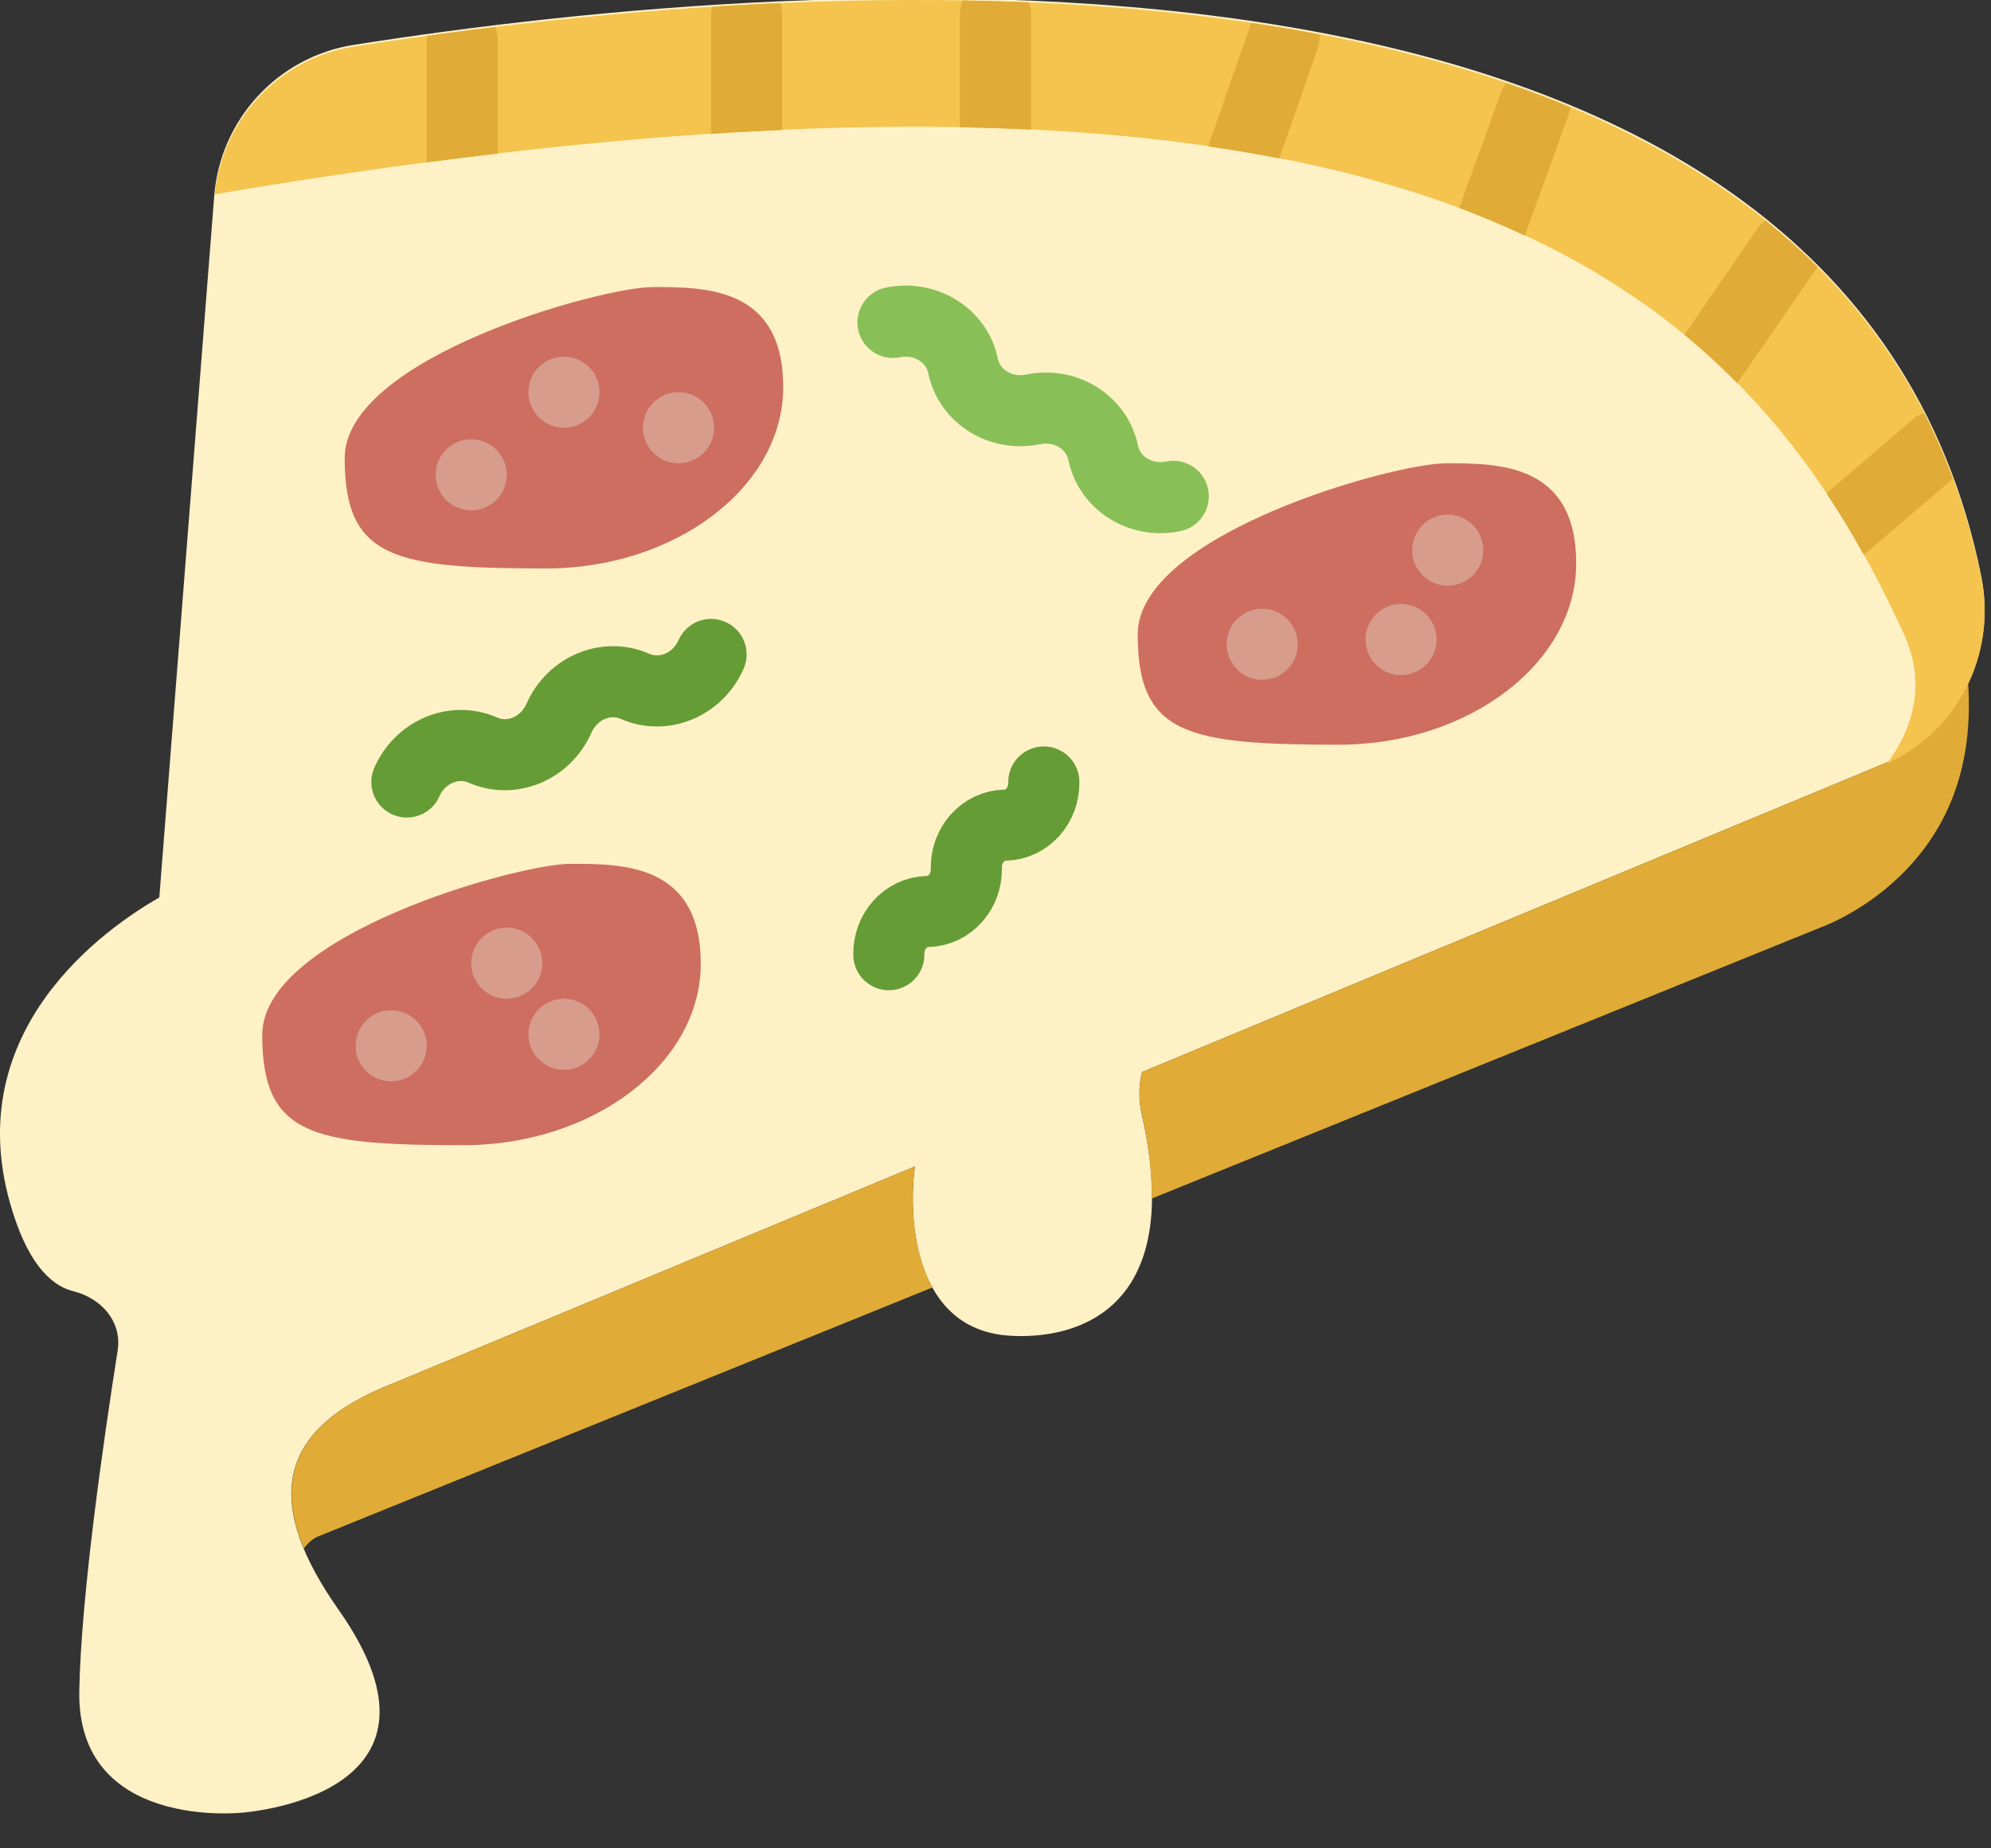 <?xml version="1.0" encoding="UTF-8" standalone="no"?>
<svg width="56px" height="52px" viewBox="0 0 56 52" version="1.1" xmlns="http://www.w3.org/2000/svg" xmlns:xlink="http://www.w3.org/1999/xlink" xmlns:sketch="http://www.bohemiancoding.com/sketch/ns">
    <rect x="0" y="0" width="56" height="52" fill="#333333" stroke="none"/>
    <!-- Generator: Sketch 3.2.2 (9983) - http://www.bohemiancoding.com/sketch -->
    <title>40 - Slice of Pizza (Flat)</title>
    <desc>Created with Sketch.</desc>
    <defs></defs>
    <g id="Page-1" stroke="none" stroke-width="1" fill="none" fill-rule="evenodd" sketch:type="MSPage">
        <g id="40---Slice-of-Pizza-(Flat)" sketch:type="MSLayerGroup" transform="translate(-1, -1)">
            <path id="Stroke-1425" stroke="#231F1F" stroke-width="2" stroke-linecap="round" sketch:type="MSShapeGroup"></path>
            <path d="M56.729,17.227 C52.876,-2.048 23.861,0.232 10.95,2.262 C8.804,2.6 7.181,4.374 7.023,6.541 L5.481,26.248 C3.969,27.113 -0.103,29.953 1.283,34.849 C1.729,36.424 2.361,37.15 3.066,37.327 C3.859,37.526 4.437,38.189 4.309,38.997 C3.908,41.547 3.279,45.917 3.23,48.572 C3.159,52.497 7.797,51.997 7.797,51.997 C7.797,51.997 14.234,51.569 10.524,46.289 C8.475,43.373 8.652,41.242 12.061,39.917 L26.734,33.816 C26.534,35.259 26.7,38.396 29.377,38.576 C31.223,38.702 34.372,37.911 33.114,32.351 C33.023,31.95 33.026,31.542 33.121,31.16 L53.941,22.504 C56.013,21.642 57.168,19.428 56.729,17.227" id="Fill-1426" fill="#FFF1C6" sketch:type="MSShapeGroup"></path>
            <path d="M9.96,44.221 C9.783,44.293 9.652,44.42 9.546,44.564 C8.697,42.519 9.365,40.965 12.061,39.917 L26.734,33.816 C26.614,34.678 26.63,36.141 27.228,37.22 L9.96,44.221 L9.96,44.221 Z M55.734,23.867 C54.592,26.239 52.28,27.066 52.205,27.094 L33.393,34.72 C33.4,34.045 33.322,33.268 33.114,32.351 C33.023,31.949 33.026,31.542 33.121,31.16 L53.941,22.504 C55.042,22.046 55.873,21.201 56.355,20.184 C56.45,21.56 56.251,22.795 55.734,23.867 L55.734,23.867 Z" id="Fill-1427" fill="#E0AB36" sketch:type="MSShapeGroup"></path>
            <path d="M56.729,17.276 C52.876,-1.999 23.861,0.281 10.95,2.312 C8.846,2.643 7.254,4.356 7.043,6.465 C41.177,0.698 50.049,8.999 54.547,18.833 C55.193,20.245 54.801,21.501 54.077,22.481 C56.06,21.579 57.158,19.426 56.729,17.276" id="Fill-1428" fill="#F4C44E" sketch:type="MSShapeGroup"></path>
            <path d="M13,2.115 L13,5.567 C13.682,5.477 14.341,5.4 15,5.323 L15,2.115 C15,1.988 14.971,1.869 14.928,1.758 C14.266,1.838 13.636,1.922 13.022,2.007 C13.018,2.044 13,2.077 13,2.115" id="Fill-1429" fill="#E0AB36" sketch:type="MSShapeGroup"></path>
            <path d="M21,1.372 L21,4.765 C21.683,4.72 22.345,4.687 23,4.658 L23,1.372 C23,1.27 22.97,1.178 22.942,1.086 C22.298,1.114 21.664,1.15 21.037,1.19 C21.025,1.251 21,1.308 21,1.372" id="Fill-1430" fill="#E0AB36" sketch:type="MSShapeGroup"></path>
            <path d="M28,1.372 L28,4.58 C28.685,4.593 29.35,4.615 30,4.647 L30,1.372 C30,1.264 29.97,1.164 29.938,1.067 C29.315,1.041 28.693,1.023 28.072,1.013 C28.029,1.125 28,1.245 28,1.372" id="Fill-1431" fill="#E0AB36" sketch:type="MSShapeGroup"></path>
            <path d="M36.204,1.648 C36.196,1.666 36.182,1.678 36.175,1.696 L34.982,5.119 C35.672,5.219 36.34,5.331 36.982,5.457 L38.064,2.354 C38.108,2.227 38.123,2.098 38.116,1.971 C37.484,1.851 36.847,1.743 36.204,1.648" id="Fill-1432" fill="#E0AB36" sketch:type="MSShapeGroup"></path>
            <path d="M43.363,3.337 C43.324,3.398 43.275,3.451 43.249,3.522 L42.043,6.852 C42.691,7.094 43.302,7.355 43.888,7.628 L45.129,4.204 C45.152,4.141 45.148,4.077 45.158,4.014 C44.573,3.77 43.973,3.546 43.363,3.337" id="Fill-1433" fill="#E0AB36" sketch:type="MSShapeGroup"></path>
            <path d="M49.865,11.782 L52.107,8.528 C52.112,8.521 52.112,8.513 52.117,8.506 C51.656,8.045 51.163,7.618 50.652,7.208 C50.584,7.264 50.513,7.317 50.46,7.393 L48.376,10.418 C48.908,10.855 49.401,11.312 49.865,11.782" id="Fill-1434" fill="#E0AB36" sketch:type="MSShapeGroup"></path>
            <path d="M55.117,12.621 C55.009,12.661 54.904,12.712 54.811,12.791 L52.371,14.879 C52.747,15.444 53.097,16.022 53.423,16.61 L55.921,14.474 C55.682,13.829 55.419,13.208 55.117,12.621" id="Fill-1435" fill="#E0AB36" sketch:type="MSShapeGroup"></path>
            <path d="M34,14.963 C33.089,15.151 32.208,14.604 32.029,13.74 C31.85,12.876 30.969,12.329 30.058,12.517 C29.147,12.705 28.266,12.158 28.087,11.294 C27.908,10.43 27.027,9.883 26.116,10.071" id="Stroke-1436" stroke="#88C057" stroke-width="2" stroke-linecap="round" sketch:type="MSShapeGroup"></path>
            <path d="M26,27.858 C25.986,27.2 26.473,26.656 27.09,26.643 C27.706,26.63 28.194,26.087 28.18,25.428 C28.165,24.771 28.653,24.228 29.269,24.214 C29.886,24.201 30.373,23.658 30.359,23 M12.444,23 C12.818,22.149 13.775,21.747 14.583,22.103 C15.391,22.458 16.347,22.057 16.722,21.206 C17.096,20.354 18.053,19.953 18.861,20.309 C19.669,20.664 20.625,20.263 21,19.412" id="Stroke-1437" stroke="#659C35" stroke-width="2" stroke-linecap="round" sketch:type="MSShapeGroup"></path>
            <path d="M20.71,28.115 C20.71,30.934 17.668,33.218 14.043,33.218 C9.751,33.218 8.376,32.934 8.376,30.115 C8.376,27.297 15.57,25.302 17.043,25.302 C18.516,25.302 20.71,25.297 20.71,28.115" id="Fill-1438" fill="#CD6E61" sketch:type="MSShapeGroup"></path>
            <path d="M23.029,11.89 C23.029,14.708 19.987,16.993 16.362,16.993 C12.07,16.993 10.695,16.708 10.695,13.89 C10.695,11.071 17.889,9.076 19.362,9.076 C20.835,9.076 23.029,9.071 23.029,11.89" id="Fill-1439" fill="#CD6E61" sketch:type="MSShapeGroup"></path>
            <path d="M45.333,16.848 C45.333,19.666 42.292,21.951 38.667,21.951 C34.375,21.951 33,21.666 33,18.848 C33,16.03 40.194,14.034 41.667,14.034 C43.139,14.034 45.333,14.03 45.333,16.848" id="Fill-1440" fill="#CD6E61" sketch:type="MSShapeGroup"></path>
            <path d="M37.501,19.125 C37.501,19.677 37.053,20.125 36.501,20.125 C35.948,20.125 35.501,19.677 35.501,19.125 C35.501,18.573 35.948,18.125 36.501,18.125 C37.053,18.125 37.501,18.573 37.501,19.125" id="Fill-1441" fill="#D79C8C" sketch:type="MSShapeGroup"></path>
            <path d="M42.719,16.477 C42.719,17.029 42.272,17.477 41.719,17.477 C41.167,17.477 40.719,17.029 40.719,16.477 C40.719,15.925 41.167,15.477 41.719,15.477 C42.272,15.477 42.719,15.925 42.719,16.477" id="Fill-1442" fill="#D79C8C" sketch:type="MSShapeGroup"></path>
            <path d="M41.407,18.993 C41.407,19.545 40.959,19.993 40.407,19.993 C39.855,19.993 39.407,19.545 39.407,18.993 C39.407,18.44 39.855,17.992 40.407,17.992 C40.959,17.992 41.407,18.44 41.407,18.993" id="Fill-1443" fill="#D79C8C" sketch:type="MSShapeGroup"></path>
            <path d="M15.253,14.358 C15.253,14.91 14.805,15.358 14.253,15.358 C13.701,15.358 13.253,14.91 13.253,14.358 C13.253,13.806 13.701,13.358 14.253,13.358 C14.805,13.358 15.253,13.806 15.253,14.358" id="Fill-1444" fill="#D79C8C" sketch:type="MSShapeGroup"></path>
            <path d="M21.085,13.034 C21.085,13.586 20.637,14.034 20.085,14.034 C19.532,14.034 19.085,13.586 19.085,13.034 C19.085,12.482 19.532,12.034 20.085,12.034 C20.637,12.034 21.085,12.482 21.085,13.034" id="Fill-1445" fill="#D79C8C" sketch:type="MSShapeGroup"></path>
            <path d="M17.862,12.034 C17.862,12.587 17.414,13.034 16.862,13.034 C16.31,13.034 15.862,12.587 15.862,12.034 C15.862,11.482 16.31,11.034 16.862,11.034 C17.414,11.034 17.862,11.482 17.862,12.034" id="Fill-1446" fill="#D79C8C" sketch:type="MSShapeGroup"></path>
            <path d="M13.003,30.422 C13.003,30.974 12.555,31.422 12.003,31.422 C11.45,31.422 11.003,30.974 11.003,30.422 C11.003,29.87 11.45,29.422 12.003,29.422 C12.555,29.422 13.003,29.87 13.003,30.422" id="Fill-1447" fill="#D79C8C" sketch:type="MSShapeGroup"></path>
            <path d="M16.253,28.098 C16.253,28.65 15.805,29.098 15.253,29.098 C14.701,29.098 14.253,28.65 14.253,28.098 C14.253,27.546 14.701,27.098 15.253,27.098 C15.805,27.098 16.253,27.546 16.253,28.098" id="Fill-1448" fill="#D79C8C" sketch:type="MSShapeGroup"></path>
            <path d="M17.862,30.098 C17.862,30.65 17.414,31.098 16.862,31.098 C16.31,31.098 15.862,30.65 15.862,30.098 C15.862,29.546 16.31,29.098 16.862,29.098 C17.414,29.098 17.862,29.546 17.862,30.098" id="Fill-1449" fill="#D79C8C" sketch:type="MSShapeGroup"></path>
        </g>
    </g>
</svg>